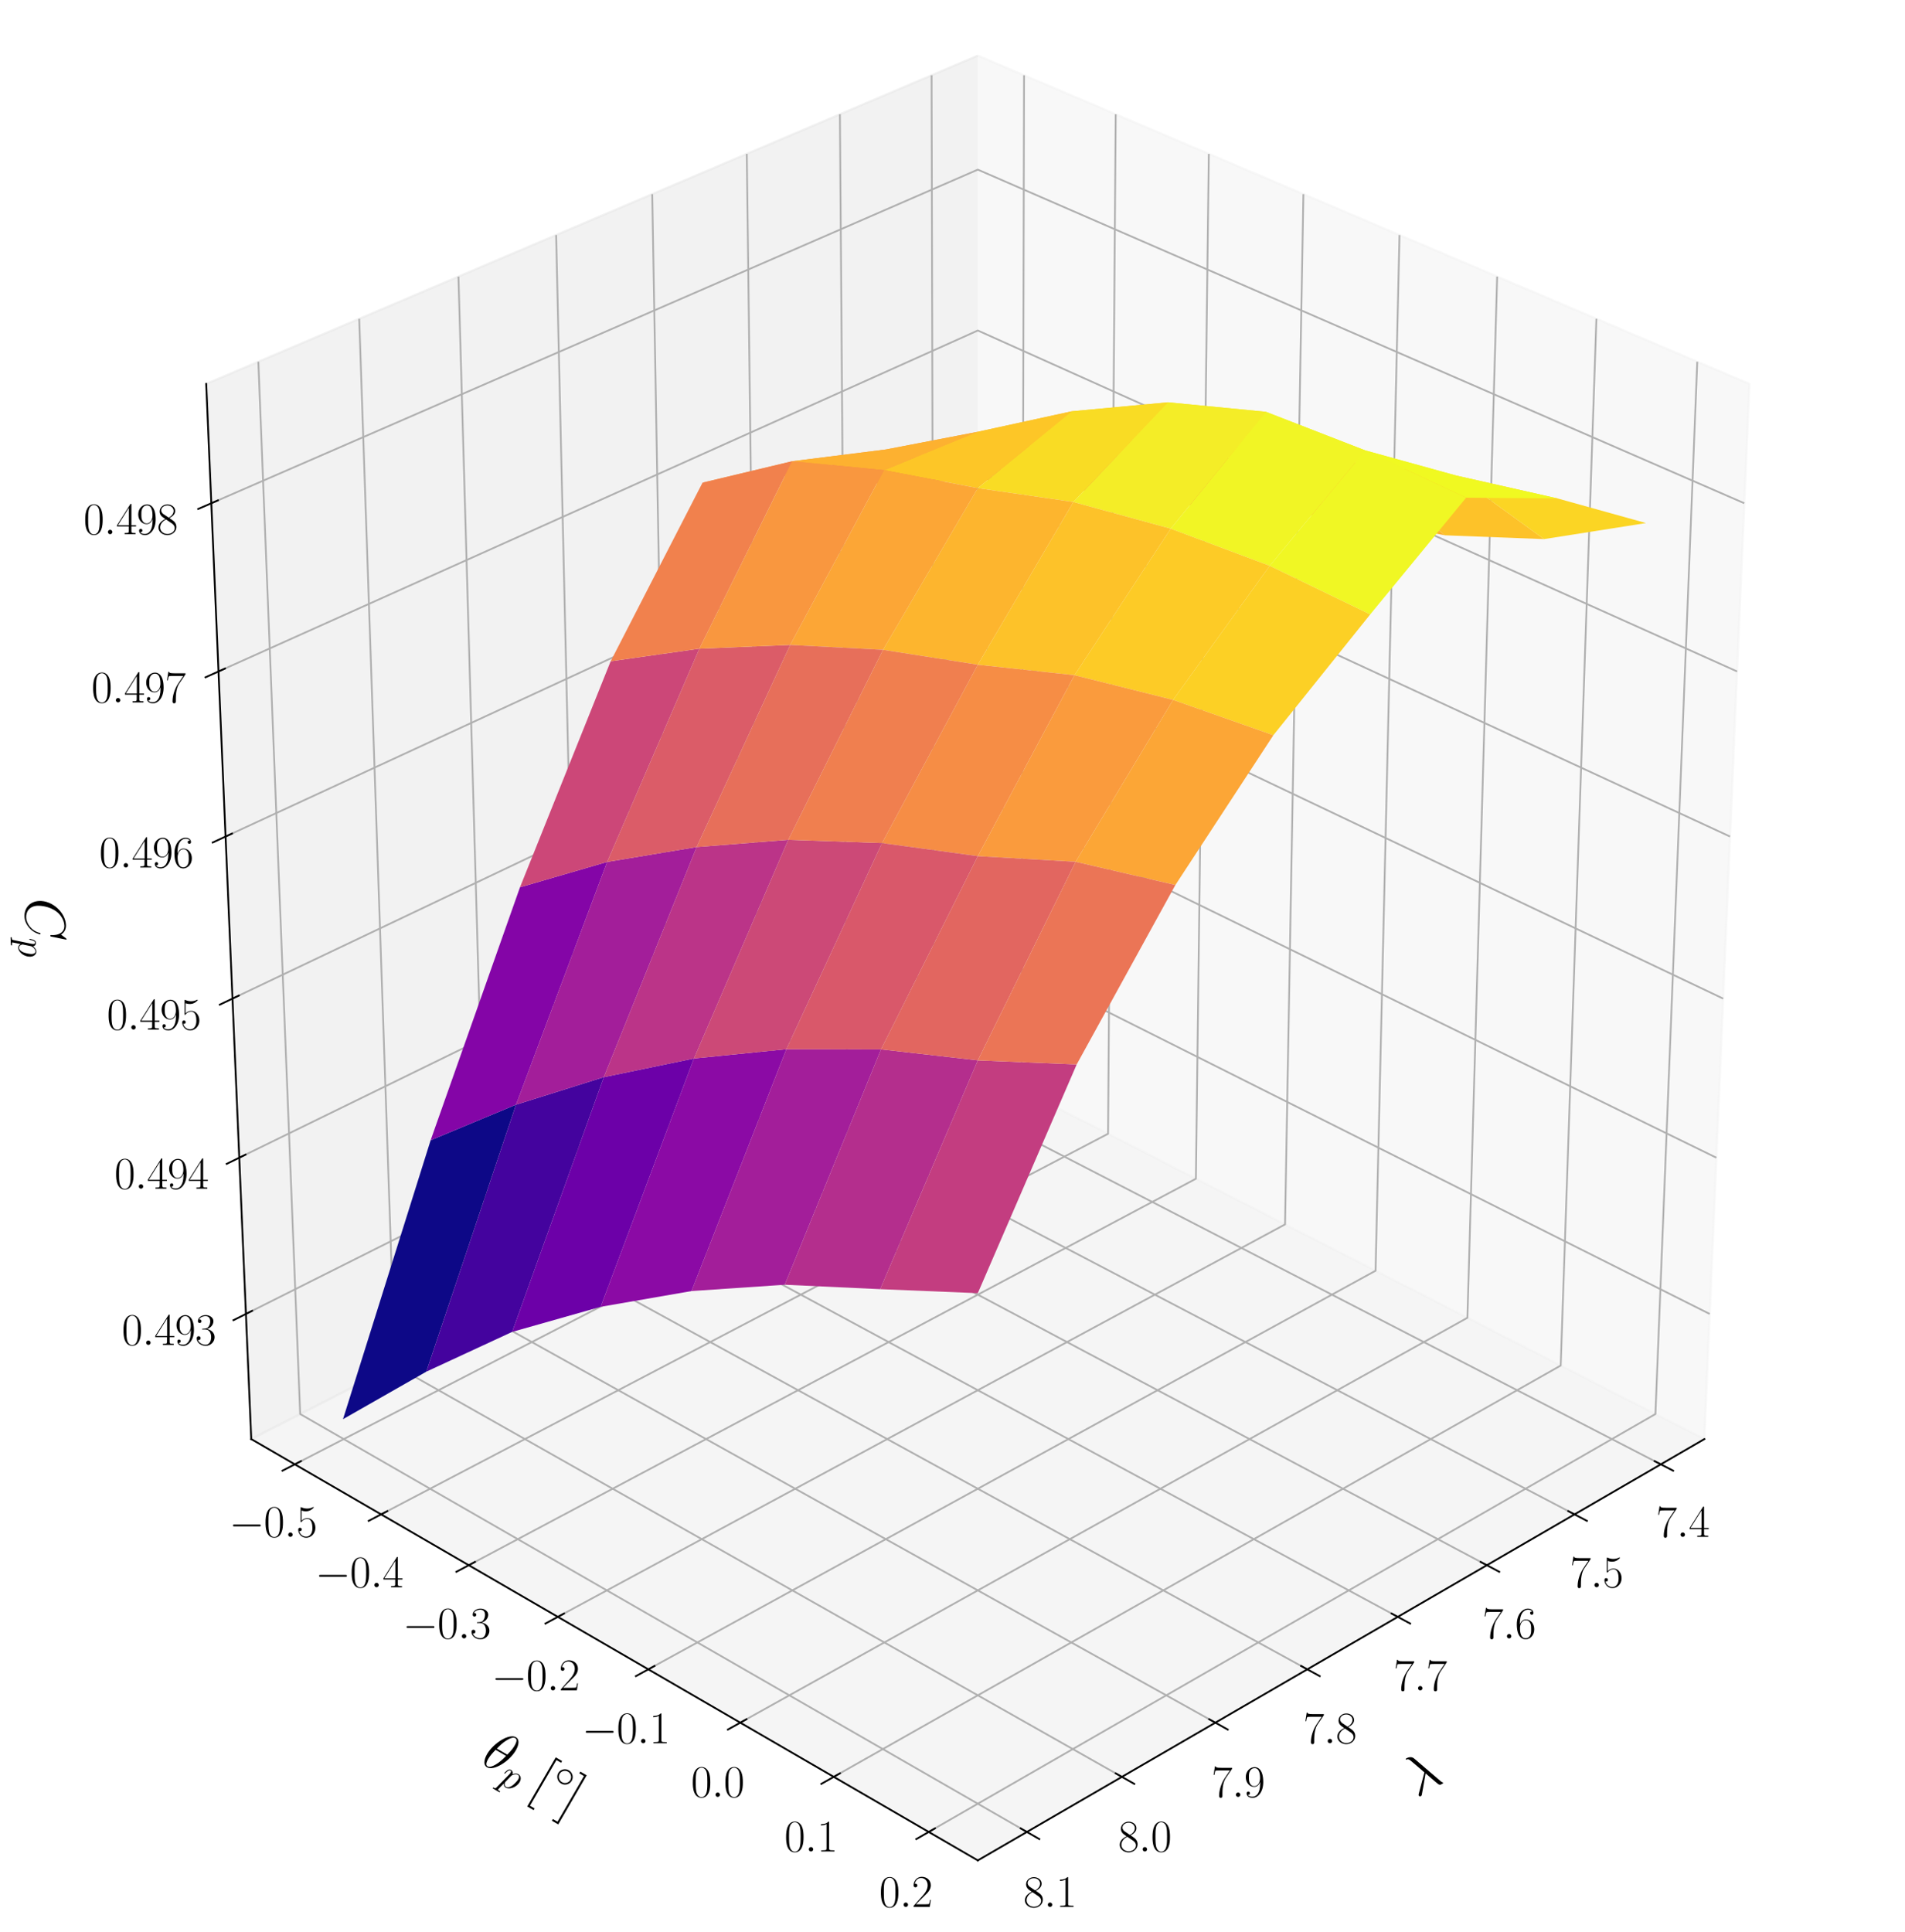 <?xml version="1.0" encoding="utf-8" standalone="no"?>
<!DOCTYPE svg PUBLIC "-//W3C//DTD SVG 1.1//EN"
  "http://www.w3.org/Graphics/SVG/1.1/DTD/svg11.dtd">
<svg xmlns:xlink="http://www.w3.org/1999/xlink" width="851.4pt" height="863.195pt" viewBox="0 0 851.4 863.195" xmlns="http://www.w3.org/2000/svg" version="1.1">
 <defs>
  <style type="text/css">*{stroke-linejoin: round; stroke-linecap: butt}</style>
 </defs>
 <g id="figure_1">
  <g id="patch_1">
   <path d="M 0 863.195 
L 851.4 863.195 
L 851.4 -0 
L 0 -0 
z
" style="fill: #ffffff"/>
  </g>
  <g id="patch_2">
   <path d="M 7.2 844.2 
L 844.2 844.2 
L 844.2 7.2 
L 7.2 7.2 
z
" style="fill: #ffffff"/>
  </g>
  <g id="pane3d_1">
   <g id="patch_3">
    <path d="M 437.011 476.824 
L 761.722 643.06 
L 781.847 171.546 
L 437.011 24.84 
" style="fill: #f2f2f2; opacity: 0.5; stroke: #f2f2f2; stroke-linejoin: miter"/>
   </g>
  </g>
  <g id="pane3d_2">
   <g id="patch_4">
    <path d="M 437.011 476.824 
L 112.3 643.06 
L 92.174 171.546 
L 437.011 24.84 
" style="fill: #e6e6e6; opacity: 0.5; stroke: #e6e6e6; stroke-linejoin: miter"/>
   </g>
  </g>
  <g id="pane3d_3">
   <g id="patch_5">
    <path d="M 437.011 476.824 
L 112.3 643.06 
L 437.011 831.33 
L 761.722 643.06 
" style="fill: #ececec; opacity: 0.5; stroke: #ececec; stroke-linejoin: miter"/>
   </g>
  </g>
  <g id="grid3d_1">
   <g id="Line3DCollection_1">
    <path d="M 742.266 654.341 
L 417.484 486.821 
L 416.344 33.633 
" style="fill: none; stroke: #b0b0b0; stroke-width: 0.8"/>
    <path d="M 703.697 676.704 
L 378.801 506.625 
L 375.376 51.062 
" style="fill: none; stroke: #b0b0b0; stroke-width: 0.8"/>
    <path d="M 664.517 699.42 
L 339.542 526.723 
L 333.764 68.765 
" style="fill: none; stroke: #b0b0b0; stroke-width: 0.8"/>
    <path d="M 624.714 722.498 
L 299.696 547.122 
L 291.49 86.75 
" style="fill: none; stroke: #b0b0b0; stroke-width: 0.8"/>
    <path d="M 584.272 745.947 
L 259.249 567.829 
L 248.541 105.022 
" style="fill: none; stroke: #b0b0b0; stroke-width: 0.8"/>
    <path d="M 543.175 769.776 
L 218.187 588.851 
L 204.899 123.589 
" style="fill: none; stroke: #b0b0b0; stroke-width: 0.8"/>
    <path d="M 501.407 793.993 
L 176.496 610.195 
L 160.548 142.457 
" style="fill: none; stroke: #b0b0b0; stroke-width: 0.8"/>
    <path d="M 458.951 818.609 
L 134.161 631.868 
L 115.469 161.635 
" style="fill: none; stroke: #b0b0b0; stroke-width: 0.8"/>
   </g>
  </g>
  <g id="grid3d_2">
   <g id="Line3DCollection_2">
    <path d="M 457.678 33.633 
L 456.538 486.821 
L 131.756 654.341 
" style="fill: none; stroke: #b0b0b0; stroke-width: 0.8"/>
    <path d="M 498.645 51.062 
L 495.221 506.625 
L 170.325 676.704 
" style="fill: none; stroke: #b0b0b0; stroke-width: 0.8"/>
    <path d="M 540.258 68.765 
L 534.479 526.723 
L 209.504 699.42 
" style="fill: none; stroke: #b0b0b0; stroke-width: 0.8"/>
    <path d="M 582.531 86.75 
L 574.325 547.122 
L 249.307 722.498 
" style="fill: none; stroke: #b0b0b0; stroke-width: 0.8"/>
    <path d="M 625.481 105.022 
L 614.773 567.829 
L 289.75 745.947 
" style="fill: none; stroke: #b0b0b0; stroke-width: 0.8"/>
    <path d="M 669.123 123.589 
L 655.835 588.851 
L 330.847 769.776 
" style="fill: none; stroke: #b0b0b0; stroke-width: 0.8"/>
    <path d="M 713.474 142.457 
L 697.526 610.195 
L 372.615 793.993 
" style="fill: none; stroke: #b0b0b0; stroke-width: 0.8"/>
    <path d="M 758.552 161.635 
L 739.861 631.868 
L 415.07 818.609 
" style="fill: none; stroke: #b0b0b0; stroke-width: 0.8"/>
   </g>
  </g>
  <g id="grid3d_3">
   <g id="Line3DCollection_3">
    <path d="M 109.913 587.141 
L 437.011 423.05 
L 764.109 587.141 
" style="fill: none; stroke: #b0b0b0; stroke-width: 0.8"/>
    <path d="M 106.933 517.327 
L 437.011 355.979 
L 767.089 517.327 
" style="fill: none; stroke: #b0b0b0; stroke-width: 0.8"/>
    <path d="M 103.899 446.23 
L 437.011 287.749 
L 770.123 446.23 
" style="fill: none; stroke: #b0b0b0; stroke-width: 0.8"/>
    <path d="M 100.808 373.813 
L 437.011 218.329 
L 773.214 373.813 
" style="fill: none; stroke: #b0b0b0; stroke-width: 0.8"/>
    <path d="M 97.659 300.04 
L 437.011 147.688 
L 776.363 300.04 
" style="fill: none; stroke: #b0b0b0; stroke-width: 0.8"/>
    <path d="M 94.451 224.872 
L 437.011 75.794 
L 779.571 224.872 
" style="fill: none; stroke: #b0b0b0; stroke-width: 0.8"/>
   </g>
  </g>
  <g id="axis3d_1">
   <g id="line2d_1">
    <path d="M 761.722 643.06 
L 437.011 831.33 
" style="fill: none; stroke: #000000; stroke-width: 0.8; stroke-linecap: square"/>
   </g>
   <g id="xtick_1">
    <g id="line2d_2">
     <path d="M 739.507 652.918 
L 747.792 657.191 
" style="fill: none; stroke: #000000; stroke-width: 0.8; stroke-linecap: square"/>
    </g>
    <g id="text_1">
     <!-- $\mathdefault{7.4}$ -->
     <g transform="translate(740.176 686.76) scale(0.2 -0.2)">
      <defs>
       <path id="CMR17-37" d="M 2886 3941 
L 2886 4081 
L 1382 4081 
C 634 4081 621 4165 595 4288 
L 480 4288 
L 294 3094 
L 410 3094 
C 429 3215 474 3540 550 3661 
C 589 3712 1062 3712 1171 3712 
L 2579 3712 
L 1869 2661 
C 1395 1954 1069 999 1069 165 
C 1069 89 1069 -128 1299 -128 
C 1530 -128 1530 89 1530 171 
L 1530 465 
C 1530 1508 1709 2196 2003 2636 
L 2886 3941 
z
" transform="scale(0.016)"/>
       <path id="CMMI12-3a" d="M 1178 307 
C 1178 492 1024 619 870 619 
C 685 619 557 466 557 313 
C 557 128 710 0 864 0 
C 1050 0 1178 153 1178 307 
z
" transform="scale(0.016)"/>
       <path id="CMR17-34" d="M 2150 4122 
C 2150 4256 2144 4256 2029 4256 
L 128 1254 
L 128 1088 
L 1779 1088 
L 1779 457 
C 1779 224 1766 160 1318 160 
L 1197 160 
L 1197 0 
C 1402 0 1747 0 1965 0 
C 2182 0 2528 0 2733 0 
L 2733 160 
L 2611 160 
C 2163 160 2150 224 2150 457 
L 2150 1088 
L 2803 1088 
L 2803 1254 
L 2150 1254 
L 2150 4122 
z
M 1798 3703 
L 1798 1254 
L 256 1254 
L 1798 3703 
z
" transform="scale(0.016)"/>
      </defs>
      <use xlink:href="#CMR17-37" transform="scale(0.996)"/>
      <use xlink:href="#CMMI12-3a" transform="translate(45.69 0) scale(0.996)"/>
      <use xlink:href="#CMR17-34" transform="translate(72.788 0) scale(0.996)"/>
     </g>
    </g>
   </g>
   <g id="xtick_2">
    <g id="line2d_3">
     <path d="M 700.935 675.258 
L 709.227 679.599 
" style="fill: none; stroke: #000000; stroke-width: 0.8; stroke-linecap: square"/>
    </g>
    <g id="text_2">
     <!-- $\mathdefault{7.5}$ -->
     <g transform="translate(701.678 709.272) scale(0.2 -0.2)">
      <defs>
       <path id="CMR17-35" d="M 730 3692 
C 794 3666 1056 3584 1325 3584 
C 1920 3584 2246 3911 2432 4100 
C 2432 4157 2432 4192 2394 4192 
C 2387 4192 2374 4192 2323 4163 
C 2099 4058 1837 3973 1517 3973 
C 1325 3973 1037 3999 723 4139 
C 653 4171 640 4171 634 4171 
C 602 4171 595 4164 595 4037 
L 595 2203 
C 595 2089 595 2057 659 2057 
C 691 2057 704 2070 736 2114 
C 941 2401 1222 2522 1542 2522 
C 1766 2522 2246 2382 2246 1289 
C 2246 1085 2246 715 2054 421 
C 1894 159 1645 25 1370 25 
C 947 25 518 320 403 814 
C 429 807 480 795 506 795 
C 589 795 749 840 749 1038 
C 749 1210 627 1280 506 1280 
C 358 1280 262 1190 262 1011 
C 262 454 704 -128 1382 -128 
C 2042 -128 2669 440 2669 1264 
C 2669 2030 2170 2624 1549 2624 
C 1222 2624 947 2503 730 2274 
L 730 3692 
z
" transform="scale(0.016)"/>
      </defs>
      <use xlink:href="#CMR17-37" transform="scale(0.996)"/>
      <use xlink:href="#CMMI12-3a" transform="translate(45.69 0) scale(0.996)"/>
      <use xlink:href="#CMR17-35" transform="translate(72.788 0) scale(0.996)"/>
     </g>
    </g>
   </g>
   <g id="xtick_3">
    <g id="line2d_4">
     <path d="M 661.754 697.952 
L 670.052 702.361 
" style="fill: none; stroke: #000000; stroke-width: 0.8; stroke-linecap: square"/>
    </g>
    <g id="text_3">
     <!-- $\mathdefault{7.6}$ -->
     <g transform="translate(662.572 732.139) scale(0.2 -0.2)">
      <defs>
       <path id="CMR17-36" d="M 678 2176 
C 678 3690 1395 4032 1811 4032 
C 1946 4032 2272 4009 2400 3776 
C 2298 3776 2106 3776 2106 3553 
C 2106 3381 2246 3323 2336 3323 
C 2394 3323 2566 3348 2566 3560 
C 2566 3954 2246 4179 1805 4179 
C 1043 4179 243 3390 243 1984 
C 243 253 966 -128 1478 -128 
C 2099 -128 2688 427 2688 1283 
C 2688 2081 2170 2662 1517 2662 
C 1126 2662 838 2407 678 1960 
L 678 2176 
z
M 1478 25 
C 691 25 691 1200 691 1436 
C 691 1896 909 2560 1504 2560 
C 1613 2560 1926 2560 2138 2120 
C 2253 1870 2253 1609 2253 1289 
C 2253 944 2253 690 2118 434 
C 1978 171 1773 25 1478 25 
z
" transform="scale(0.016)"/>
      </defs>
      <use xlink:href="#CMR17-37" transform="scale(0.996)"/>
      <use xlink:href="#CMMI12-3a" transform="translate(45.69 0) scale(0.996)"/>
      <use xlink:href="#CMR17-36" transform="translate(72.788 0) scale(0.996)"/>
     </g>
    </g>
   </g>
   <g id="xtick_4">
    <g id="line2d_5">
     <path d="M 621.949 721.006 
L 630.252 725.487 
" style="fill: none; stroke: #000000; stroke-width: 0.8; stroke-linecap: square"/>
    </g>
    <g id="text_4">
     <!-- $\mathdefault{7.7}$ -->
     <g transform="translate(622.843 755.37) scale(0.2 -0.2)">
      <use xlink:href="#CMR17-37" transform="scale(0.996)"/>
      <use xlink:href="#CMMI12-3a" transform="translate(45.69 0) scale(0.996)"/>
      <use xlink:href="#CMR17-37" transform="translate(72.788 0) scale(0.996)"/>
     </g>
    </g>
   </g>
   <g id="xtick_5">
    <g id="line2d_6">
     <path d="M 581.506 744.431 
L 589.813 748.984 
" style="fill: none; stroke: #000000; stroke-width: 0.8; stroke-linecap: square"/>
    </g>
    <g id="text_5">
     <!-- $\mathdefault{7.8}$ -->
     <g transform="translate(582.476 778.975) scale(0.2 -0.2)">
      <defs>
       <path id="CMR17-38" d="M 1741 2264 
C 2144 2467 2554 2773 2554 3263 
C 2554 3841 1990 4179 1472 4179 
C 890 4179 378 3759 378 3180 
C 378 3021 416 2747 666 2505 
C 730 2442 998 2251 1171 2130 
C 883 1983 211 1634 211 934 
C 211 279 838 -128 1459 -128 
C 2144 -128 2720 362 2720 1010 
C 2720 1590 2330 1857 2074 2029 
L 1741 2264 
z
M 902 2822 
C 851 2854 595 3051 595 3351 
C 595 3739 998 4032 1459 4032 
C 1965 4032 2336 3676 2336 3262 
C 2336 2669 1670 2331 1638 2331 
C 1632 2331 1626 2331 1574 2370 
L 902 2822 
z
M 2080 1519 
C 2176 1449 2483 1240 2483 851 
C 2483 381 2010 25 1472 25 
C 890 25 448 438 448 940 
C 448 1443 838 1862 1280 2060 
L 2080 1519 
z
" transform="scale(0.016)"/>
      </defs>
      <use xlink:href="#CMR17-37" transform="scale(0.996)"/>
      <use xlink:href="#CMMI12-3a" transform="translate(45.69 0) scale(0.996)"/>
      <use xlink:href="#CMR17-38" transform="translate(72.788 0) scale(0.996)"/>
     </g>
    </g>
   </g>
   <g id="xtick_6">
    <g id="line2d_7">
     <path d="M 540.407 768.235 
L 548.718 772.862 
" style="fill: none; stroke: #000000; stroke-width: 0.8; stroke-linecap: square"/>
    </g>
    <g id="text_6">
     <!-- $\mathdefault{7.9}$ -->
     <g transform="translate(541.456 802.961) scale(0.2 -0.2)">
      <defs>
       <path id="CMR17-39" d="M 2253 1864 
C 2253 464 1670 31 1190 31 
C 1043 31 685 31 538 294 
C 704 268 826 357 826 518 
C 826 692 685 749 595 749 
C 538 749 365 723 365 506 
C 365 71 742 -128 1203 -128 
C 1939 -128 2688 674 2688 2073 
C 2688 3817 1971 4179 1485 4179 
C 851 4179 243 3628 243 2778 
C 243 1991 762 1408 1414 1408 
C 1952 1408 2189 1903 2253 2112 
L 2253 1864 
z
M 1427 1510 
C 1254 1510 1011 1542 813 1922 
C 678 2169 678 2461 678 2771 
C 678 3146 678 3405 858 3684 
C 947 3817 1114 4032 1485 4032 
C 2240 4032 2240 2885 2240 2632 
C 2240 2182 2035 1510 1427 1510 
z
" transform="scale(0.016)"/>
      </defs>
      <use xlink:href="#CMR17-37" transform="scale(0.996)"/>
      <use xlink:href="#CMMI12-3a" transform="translate(45.69 0) scale(0.996)"/>
      <use xlink:href="#CMR17-39" transform="translate(72.788 0) scale(0.996)"/>
     </g>
    </g>
   </g>
   <g id="xtick_7">
    <g id="line2d_8">
     <path d="M 498.639 792.427 
L 506.951 797.13 
" style="fill: none; stroke: #000000; stroke-width: 0.8; stroke-linecap: square"/>
    </g>
    <g id="text_7">
     <!-- $\mathdefault{8.0}$ -->
     <g transform="translate(499.765 827.34) scale(0.2 -0.2)">
      <defs>
       <path id="CMR17-30" d="M 2688 2025 
C 2688 2416 2682 3080 2413 3591 
C 2176 4039 1798 4198 1466 4198 
C 1158 4198 768 4058 525 3597 
C 269 3118 243 2524 243 2025 
C 243 1661 250 1106 448 619 
C 723 -39 1216 -128 1466 -128 
C 1760 -128 2208 -7 2470 600 
C 2662 1042 2688 1559 2688 2025 
z
M 1466 -26 
C 1056 -26 813 325 723 812 
C 653 1188 653 1738 653 2096 
C 653 2588 653 2997 736 3387 
C 858 3929 1216 4096 1466 4096 
C 1728 4096 2067 3923 2189 3400 
C 2272 3036 2278 2607 2278 2096 
C 2278 1680 2278 1169 2202 792 
C 2067 95 1690 -26 1466 -26 
z
" transform="scale(0.016)"/>
      </defs>
      <use xlink:href="#CMR17-38" transform="scale(0.996)"/>
      <use xlink:href="#CMMI12-3a" transform="translate(45.69 0) scale(0.996)"/>
      <use xlink:href="#CMR17-30" transform="translate(72.788 0) scale(0.996)"/>
     </g>
    </g>
   </g>
   <g id="xtick_8">
    <g id="line2d_9">
     <path d="M 456.183 817.018 
L 464.497 821.798 
" style="fill: none; stroke: #000000; stroke-width: 0.8; stroke-linecap: square"/>
    </g>
    <g id="text_8">
     <!-- $\mathdefault{8.1}$ -->
     <g transform="translate(457.389 852.119) scale(0.2 -0.2)">
      <defs>
       <path id="CMR17-31" d="M 1702 4058 
C 1702 4192 1696 4192 1606 4192 
C 1357 3916 979 3827 621 3827 
C 602 3827 570 3827 563 3808 
C 557 3795 557 3782 557 3648 
C 755 3648 1088 3686 1344 3839 
L 1344 461 
C 1344 236 1331 160 781 160 
L 589 160 
L 589 0 
C 896 0 1216 0 1523 0 
C 1830 0 2150 0 2458 0 
L 2458 160 
L 2266 160 
C 1715 160 1702 230 1702 458 
L 1702 4058 
z
" transform="scale(0.016)"/>
      </defs>
      <use xlink:href="#CMR17-38" transform="scale(0.996)"/>
      <use xlink:href="#CMMI12-3a" transform="translate(45.69 0) scale(0.996)"/>
      <use xlink:href="#CMR17-31" transform="translate(72.788 0) scale(0.996)"/>
     </g>
    </g>
   </g>
   <g id="text_9">
    <!-- $\lambda$ -->
    <g transform="translate(633.135 803.422) rotate(-30.106) scale(0.25 -0.25)">
     <defs>
      <path id="CMMI12-15" d="M 1978 3965 
C 1818 4416 1312 4416 1229 4416 
C 1190 4416 1120 4416 1120 4352 
C 1120 4302 1158 4295 1190 4289 
C 1286 4276 1363 4263 1466 4080 
C 1530 3959 2189 2059 2189 2046 
C 2189 2040 2182 2033 2131 1982 
L 467 311 
C 390 234 339 183 339 102 
C 339 12 416 -64 518 -64 
C 544 -64 614 -51 653 -13 
C 755 82 1670 1194 2253 1881 
C 2419 1383 2624 797 2822 261 
C 2854 166 2886 76 2976 -6 
C 3040 -64 3053 -64 3232 -64 
L 3354 -64 
C 3379 -64 3424 -64 3424 -13 
C 3424 13 3418 19 3392 45 
C 3334 115 3290 229 3264 306 
L 1978 3965 
z
" transform="scale(0.016)"/>
     </defs>
     <use xlink:href="#CMMI12-15" transform="scale(0.996)"/>
    </g>
   </g>
  </g>
  <g id="axis3d_2">
   <g id="line2d_10">
    <path d="M 112.3 643.06 
L 437.011 831.33 
" style="fill: none; stroke: #000000; stroke-width: 0.8; stroke-linecap: square"/>
   </g>
   <g id="xtick_9">
    <g id="line2d_11">
     <path d="M 134.515 652.918 
L 126.229 657.191 
" style="fill: none; stroke: #000000; stroke-width: 0.8; stroke-linecap: square"/>
    </g>
    <g id="text_10">
     <!-- $\mathdefault{−0.5}$ -->
     <g transform="translate(102.402 686.76) scale(0.2 -0.2)">
      <defs>
       <path id="CMSY10-0" d="M 4218 1472 
C 4326 1472 4442 1472 4442 1600 
C 4442 1728 4326 1728 4218 1728 
L 755 1728 
C 646 1728 531 1728 531 1600 
C 531 1472 646 1472 755 1472 
L 4218 1472 
z
" transform="scale(0.016)"/>
      </defs>
      <use xlink:href="#CMSY10-0" transform="scale(0.996)"/>
      <use xlink:href="#CMR17-30" transform="translate(77.487 0) scale(0.996)"/>
      <use xlink:href="#CMMI12-3a" transform="translate(123.178 0) scale(0.996)"/>
      <use xlink:href="#CMR17-35" transform="translate(150.275 0) scale(0.996)"/>
     </g>
    </g>
   </g>
   <g id="xtick_10">
    <g id="line2d_12">
     <path d="M 173.086 675.258 
L 164.794 679.599 
" style="fill: none; stroke: #000000; stroke-width: 0.8; stroke-linecap: square"/>
    </g>
    <g id="text_11">
     <!-- $\mathdefault{−0.4}$ -->
     <g transform="translate(140.899 709.272) scale(0.2 -0.2)">
      <use xlink:href="#CMSY10-0" transform="scale(0.996)"/>
      <use xlink:href="#CMR17-30" transform="translate(77.487 0) scale(0.996)"/>
      <use xlink:href="#CMMI12-3a" transform="translate(123.178 0) scale(0.996)"/>
      <use xlink:href="#CMR17-34" transform="translate(150.275 0) scale(0.996)"/>
     </g>
    </g>
   </g>
   <g id="xtick_11">
    <g id="line2d_13">
     <path d="M 212.267 697.952 
L 203.969 702.361 
" style="fill: none; stroke: #000000; stroke-width: 0.8; stroke-linecap: square"/>
    </g>
    <g id="text_12">
     <!-- $\mathdefault{−0.3}$ -->
     <g transform="translate(180.005 732.139) scale(0.2 -0.2)">
      <defs>
       <path id="CMR17-33" d="M 1414 2157 
C 1984 2157 2234 1662 2234 1090 
C 2234 320 1824 25 1453 25 
C 1114 25 563 194 390 693 
C 422 680 454 680 486 680 
C 640 680 755 782 755 948 
C 755 1133 614 1216 486 1216 
C 378 1216 211 1165 211 926 
C 211 335 787 -128 1466 -128 
C 2176 -128 2720 430 2720 1085 
C 2720 1707 2208 2157 1600 2227 
C 2086 2328 2554 2756 2554 3329 
C 2554 3820 2048 4179 1472 4179 
C 890 4179 378 3829 378 3329 
C 378 3110 544 3072 627 3072 
C 762 3072 877 3155 877 3321 
C 877 3486 762 3569 627 3569 
C 602 3569 570 3569 544 3557 
C 730 3959 1235 4032 1459 4032 
C 1683 4032 2106 3925 2106 3320 
C 2106 3143 2080 2828 1862 2550 
C 1670 2304 1453 2304 1242 2284 
C 1210 2284 1062 2269 1037 2269 
C 992 2263 966 2257 966 2208 
C 966 2163 973 2157 1101 2157 
L 1414 2157 
z
" transform="scale(0.016)"/>
      </defs>
      <use xlink:href="#CMSY10-0" transform="scale(0.996)"/>
      <use xlink:href="#CMR17-30" transform="translate(77.487 0) scale(0.996)"/>
      <use xlink:href="#CMMI12-3a" transform="translate(123.178 0) scale(0.996)"/>
      <use xlink:href="#CMR17-33" transform="translate(150.275 0) scale(0.996)"/>
     </g>
    </g>
   </g>
   <g id="xtick_12">
    <g id="line2d_14">
     <path d="M 252.072 721.006 
L 243.769 725.487 
" style="fill: none; stroke: #000000; stroke-width: 0.8; stroke-linecap: square"/>
    </g>
    <g id="text_13">
     <!-- $\mathdefault{−0.2}$ -->
     <g transform="translate(219.734 755.37) scale(0.2 -0.2)">
      <defs>
       <path id="CMR17-32" d="M 2669 989 
L 2554 989 
C 2490 536 2438 459 2413 420 
C 2381 369 1920 369 1830 369 
L 602 369 
C 832 619 1280 1072 1824 1597 
C 2214 1967 2669 2402 2669 3035 
C 2669 3790 2067 4224 1395 4224 
C 691 4224 262 3604 262 3030 
C 262 2780 448 2748 525 2748 
C 589 2748 781 2787 781 3010 
C 781 3207 614 3264 525 3264 
C 486 3264 448 3258 422 3245 
C 544 3790 915 4058 1306 4058 
C 1862 4058 2227 3617 2227 3035 
C 2227 2479 1901 2000 1536 1584 
L 262 146 
L 262 0 
L 2515 0 
L 2669 989 
z
" transform="scale(0.016)"/>
      </defs>
      <use xlink:href="#CMSY10-0" transform="scale(0.996)"/>
      <use xlink:href="#CMR17-30" transform="translate(77.487 0) scale(0.996)"/>
      <use xlink:href="#CMMI12-3a" transform="translate(123.178 0) scale(0.996)"/>
      <use xlink:href="#CMR17-32" transform="translate(150.275 0) scale(0.996)"/>
     </g>
    </g>
   </g>
   <g id="xtick_13">
    <g id="line2d_15">
     <path d="M 292.516 744.431 
L 284.209 748.984 
" style="fill: none; stroke: #000000; stroke-width: 0.8; stroke-linecap: square"/>
    </g>
    <g id="text_14">
     <!-- $\mathdefault{−0.1}$ -->
     <g transform="translate(260.101 778.975) scale(0.2 -0.2)">
      <use xlink:href="#CMSY10-0" transform="scale(0.996)"/>
      <use xlink:href="#CMR17-30" transform="translate(77.487 0) scale(0.996)"/>
      <use xlink:href="#CMMI12-3a" transform="translate(123.178 0) scale(0.996)"/>
      <use xlink:href="#CMR17-31" transform="translate(150.275 0) scale(0.996)"/>
     </g>
    </g>
   </g>
   <g id="xtick_14">
    <g id="line2d_16">
     <path d="M 333.614 768.235 
L 325.304 772.862 
" style="fill: none; stroke: #000000; stroke-width: 0.8; stroke-linecap: square"/>
    </g>
    <g id="text_15">
     <!-- $\mathdefault{0.0}$ -->
     <g transform="translate(308.87 802.961) scale(0.2 -0.2)">
      <use xlink:href="#CMR17-30" transform="scale(0.996)"/>
      <use xlink:href="#CMMI12-3a" transform="translate(45.69 0) scale(0.996)"/>
      <use xlink:href="#CMR17-30" transform="translate(72.788 0) scale(0.996)"/>
     </g>
    </g>
   </g>
   <g id="xtick_15">
    <g id="line2d_17">
     <path d="M 375.383 792.427 
L 367.07 797.13 
" style="fill: none; stroke: #000000; stroke-width: 0.8; stroke-linecap: square"/>
    </g>
    <g id="text_16">
     <!-- $\mathdefault{0.1}$ -->
     <g transform="translate(350.561 827.34) scale(0.2 -0.2)">
      <use xlink:href="#CMR17-30" transform="scale(0.996)"/>
      <use xlink:href="#CMMI12-3a" transform="translate(45.69 0) scale(0.996)"/>
      <use xlink:href="#CMR17-31" transform="translate(72.788 0) scale(0.996)"/>
     </g>
    </g>
   </g>
   <g id="xtick_16">
    <g id="line2d_18">
     <path d="M 417.839 817.018 
L 409.525 821.798 
" style="fill: none; stroke: #000000; stroke-width: 0.8; stroke-linecap: square"/>
    </g>
    <g id="text_17">
     <!-- $\mathdefault{0.2}$ -->
     <g transform="translate(392.937 852.119) scale(0.2 -0.2)">
      <use xlink:href="#CMR17-30" transform="scale(0.996)"/>
      <use xlink:href="#CMMI12-3a" transform="translate(45.69 0) scale(0.996)"/>
      <use xlink:href="#CMR17-32" transform="translate(72.788 0) scale(0.996)"/>
     </g>
    </g>
   </g>
   <g id="text_18">
    <!-- $\theta_p\:\unit{[\degree]}$ -->
    <g transform="translate(214.367 787.514) rotate(-329.894) scale(0.25 -0.25)">
     <defs>
      <path id="CMMI12-12" d="M 2835 3200 
C 2835 3850 2630 4480 2106 4480 
C 1210 4480 256 2615 256 1216 
C 256 923 320 -64 992 -64 
C 1862 -64 2835 1756 2835 3200 
z
M 896 2304 
C 992 2679 1126 3214 1382 3665 
C 1594 4047 1818 4352 2099 4352 
C 2310 4352 2451 4174 2451 3564 
C 2451 3334 2432 3017 2246 2304 
L 896 2304 
z
M 2202 2113 
C 2042 1490 1907 1088 1677 687 
C 1491 363 1267 64 998 64 
C 800 64 640 217 640 846 
C 640 1260 742 1693 845 2113 
L 2202 2113 
z
" transform="scale(0.016)"/>
      <path id="CMMI12-70" d="M 275 -789 
C 230 -980 205 -1031 -58 -1031 
C -134 -1031 -198 -1031 -198 -1152 
C -198 -1165 -192 -1216 -122 -1216 
C -38 -1216 51 -1216 134 -1216 
L 410 -1216 
C 544 -1216 870 -1216 1005 -1216 
C 1043 -1216 1120 -1216 1120 -1101 
C 1120 -1031 1075 -1031 966 -1031 
C 672 -1031 653 -987 653 -937 
C 653 -861 941 219 979 364 
C 1050 185 1222 -64 1555 -64 
C 2278 -64 3059 875 3059 1814 
C 3059 2401 2726 2816 2246 2816 
C 1837 2816 1491 2420 1421 2331 
C 1370 2650 1120 2816 864 2816 
C 678 2816 531 2727 410 2484 
C 294 2254 205 1865 205 1839 
C 205 1814 230 1782 275 1782 
C 326 1782 333 1788 371 1935 
C 467 2312 589 2689 845 2689 
C 992 2689 1043 2587 1043 2397 
C 1043 2245 1024 2181 998 2067 
L 275 -789 
z
M 1382 1993 
C 1427 2171 1606 2357 1709 2446 
C 1779 2510 1990 2689 2234 2689 
C 2515 2689 2643 2408 2643 2076 
C 2643 1769 2464 1047 2304 715 
C 2144 370 1850 64 1555 64 
C 1120 64 1050 613 1050 639 
C 1050 658 1062 709 1069 741 
L 1382 1993 
z
" transform="scale(0.016)"/>
      <path id="CMR17-5b" d="M 1504 -1600 
L 1504 -1377 
L 902 -1377 
L 902 4544 
L 1504 4544 
L 1504 4767 
L 678 4767 
L 678 -1600 
L 1504 -1600 
z
" transform="scale(0.016)"/>
      <path id="CMSY10-e" d="M 2842 1600 
C 2842 2277 2272 2828 1600 2828 
C 909 2828 352 2264 352 1600 
C 352 930 909 372 1600 372 
C 2272 372 2842 923 2842 1600 
z
M 1600 628 
C 1043 628 608 1070 608 1600 
C 608 2130 1050 2572 1600 2572 
C 2131 2572 2586 2142 2586 1600 
C 2586 1058 2131 628 1600 628 
z
" transform="scale(0.016)"/>
      <path id="CMR17-5d" d="M 915 4767 
L 90 4767 
L 90 4544 
L 691 4544 
L 691 -1377 
L 90 -1377 
L 90 -1600 
L 915 -1600 
L 915 4767 
z
" transform="scale(0.016)"/>
     </defs>
     <use xlink:href="#CMMI12-12" transform="scale(0.996)"/>
     <use xlink:href="#CMMI12-70" transform="translate(45.46 -14.944) scale(0.697)"/>
     <use xlink:href="#CMR17-5b" transform="translate(102.369 0) scale(0.996)"/>
     <use xlink:href="#CMSY10-e" transform="translate(127.24 36.154) scale(0.697)"/>
     <use xlink:href="#CMR17-5d" transform="translate(162.607 0) scale(0.996)"/>
    </g>
   </g>
  </g>
  <g id="axis3d_3">
   <g id="line2d_19">
    <path d="M 112.3 643.06 
L 92.174 171.546 
" style="fill: none; stroke: #000000; stroke-width: 0.8; stroke-linecap: square"/>
   </g>
   <g id="xtick_17">
    <g id="line2d_20">
     <path d="M 112.692 585.746 
L 104.346 589.933 
" style="fill: none; stroke: #000000; stroke-width: 0.8; stroke-linecap: square"/>
    </g>
    <g id="text_19">
     <!-- $\mathdefault{0.493}$ -->
     <g transform="translate(54.412 600.978) scale(0.2 -0.2)">
      <use xlink:href="#CMR17-30" transform="scale(0.996)"/>
      <use xlink:href="#CMMI12-3a" transform="translate(45.69 0) scale(0.996)"/>
      <use xlink:href="#CMR17-34" transform="translate(72.788 0) scale(0.996)"/>
      <use xlink:href="#CMR17-39" transform="translate(118.478 0) scale(0.996)"/>
      <use xlink:href="#CMR17-33" transform="translate(164.169 0) scale(0.996)"/>
     </g>
    </g>
   </g>
   <g id="xtick_18">
    <g id="line2d_21">
     <path d="M 109.739 515.955 
L 101.312 520.075 
" style="fill: none; stroke: #000000; stroke-width: 0.8; stroke-linecap: square"/>
    </g>
    <g id="text_20">
     <!-- $\mathdefault{0.494}$ -->
     <g transform="translate(51.117 531.164) scale(0.2 -0.2)">
      <use xlink:href="#CMR17-30" transform="scale(0.996)"/>
      <use xlink:href="#CMMI12-3a" transform="translate(45.69 0) scale(0.996)"/>
      <use xlink:href="#CMR17-34" transform="translate(72.788 0) scale(0.996)"/>
      <use xlink:href="#CMR17-39" transform="translate(118.478 0) scale(0.996)"/>
      <use xlink:href="#CMR17-34" transform="translate(164.169 0) scale(0.996)"/>
     </g>
    </g>
   </g>
   <g id="xtick_19">
    <g id="line2d_22">
     <path d="M 106.732 444.882 
L 98.223 448.93 
" style="fill: none; stroke: #000000; stroke-width: 0.8; stroke-linecap: square"/>
    </g>
    <g id="text_21">
     <!-- $\mathdefault{0.495}$ -->
     <g transform="translate(47.763 460.067) scale(0.2 -0.2)">
      <use xlink:href="#CMR17-30" transform="scale(0.996)"/>
      <use xlink:href="#CMMI12-3a" transform="translate(45.69 0) scale(0.996)"/>
      <use xlink:href="#CMR17-34" transform="translate(72.788 0) scale(0.996)"/>
      <use xlink:href="#CMR17-39" transform="translate(118.478 0) scale(0.996)"/>
      <use xlink:href="#CMR17-35" transform="translate(164.169 0) scale(0.996)"/>
     </g>
    </g>
   </g>
   <g id="xtick_20">
    <g id="line2d_23">
     <path d="M 103.669 372.49 
L 95.076 376.464 
" style="fill: none; stroke: #000000; stroke-width: 0.8; stroke-linecap: square"/>
    </g>
    <g id="text_22">
     <!-- $\mathdefault{0.496}$ -->
     <g transform="translate(44.346 387.65) scale(0.2 -0.2)">
      <use xlink:href="#CMR17-30" transform="scale(0.996)"/>
      <use xlink:href="#CMMI12-3a" transform="translate(45.69 0) scale(0.996)"/>
      <use xlink:href="#CMR17-34" transform="translate(72.788 0) scale(0.996)"/>
      <use xlink:href="#CMR17-39" transform="translate(118.478 0) scale(0.996)"/>
      <use xlink:href="#CMR17-36" transform="translate(164.169 0) scale(0.996)"/>
     </g>
    </g>
   </g>
   <g id="xtick_21">
    <g id="line2d_24">
     <path d="M 100.548 298.743 
L 91.87 302.639 
" style="fill: none; stroke: #000000; stroke-width: 0.8; stroke-linecap: square"/>
    </g>
    <g id="text_23">
     <!-- $\mathdefault{0.497}$ -->
     <g transform="translate(40.865 313.877) scale(0.2 -0.2)">
      <use xlink:href="#CMR17-30" transform="scale(0.996)"/>
      <use xlink:href="#CMMI12-3a" transform="translate(45.69 0) scale(0.996)"/>
      <use xlink:href="#CMR17-34" transform="translate(72.788 0) scale(0.996)"/>
      <use xlink:href="#CMR17-39" transform="translate(118.478 0) scale(0.996)"/>
      <use xlink:href="#CMR17-37" transform="translate(164.169 0) scale(0.996)"/>
     </g>
    </g>
   </g>
   <g id="xtick_22">
    <g id="line2d_25">
     <path d="M 97.369 223.602 
L 88.604 227.416 
" style="fill: none; stroke: #000000; stroke-width: 0.8; stroke-linecap: square"/>
    </g>
    <g id="text_24">
     <!-- $\mathdefault{0.498}$ -->
     <g transform="translate(37.318 238.709) scale(0.2 -0.2)">
      <use xlink:href="#CMR17-30" transform="scale(0.996)"/>
      <use xlink:href="#CMMI12-3a" transform="translate(45.69 0) scale(0.996)"/>
      <use xlink:href="#CMR17-34" transform="translate(72.788 0) scale(0.996)"/>
      <use xlink:href="#CMR17-39" transform="translate(118.478 0) scale(0.996)"/>
      <use xlink:href="#CMR17-38" transform="translate(164.169 0) scale(0.996)"/>
     </g>
    </g>
   </g>
   <g id="text_25">
    <!-- $C_p$ -->
    <g transform="translate(11.111 401.604) rotate(-272.444) scale(0.25 -0.25)">
     <defs>
      <path id="CMMI12-43" d="M 4781 4423 
C 4781 4480 4736 4480 4723 4480 
C 4710 4480 4685 4480 4634 4416 
L 4192 3882 
C 3968 4264 3616 4480 3136 4480 
C 1754 4480 320 3088 320 1595 
C 320 533 1069 -128 2003 -128 
C 2515 -128 2963 88 3334 400 
C 3891 863 4058 1481 4058 1531 
C 4058 1588 4006 1588 3987 1588 
C 3930 1588 3923 1550 3910 1524 
C 3616 534 2752 57 2112 57 
C 1434 57 845 489 845 1391 
C 845 1595 909 2700 1632 3532 
C 1984 3939 2586 4295 3194 4295 
C 3898 4295 4211 3717 4211 3068 
C 4211 2903 4192 2764 4192 2738 
C 4192 2681 4256 2681 4275 2681 
C 4346 2681 4352 2687 4378 2801 
L 4781 4423 
z
" transform="scale(0.016)"/>
     </defs>
     <use xlink:href="#CMMI12-43" transform="scale(0.996)"/>
     <use xlink:href="#CMMI12-70" transform="translate(69.792 -14.944) scale(0.697)"/>
    </g>
   </g>
  </g>
  <g id="axes_1">
   <g id="Poly3DCollection_1">
    <path d="M 437.011 214.051 
L 396.824 216.619 
L 437.011 211.547 
L 477.189 218.378 
z
" clip-path="url(#pfa52694b69)" style="fill: #e87059"/>
    <path d="M 477.189 218.378 
L 437.011 211.547 
L 478.082 204.101 
L 518.12 224.196 
z
" clip-path="url(#pfa52694b69)" style="fill: #f1814d"/>
    <path d="M 396.824 216.619 
L 355.784 212.486 
L 395.923 200.85 
L 437.011 211.547 
z
" clip-path="url(#pfa52694b69)" style="fill: #f2844b"/>
    <path d="M 192.45 509.552 
L 153.295 634.17 
L 190.525 612.942 
L 230.618 493.631 
z
" clip-path="url(#pfa52694b69)" style="fill: #0d0887"/>
    <path d="M 518.12 224.196 
L 478.082 204.101 
L 520.015 202.584 
L 559.839 229.203 
z
" clip-path="url(#pfa52694b69)" style="fill: #f79143"/>
    <path d="M 355.784 212.486 
L 313.975 215.681 
L 354.043 206.109 
L 395.923 200.85 
z
" clip-path="url(#pfa52694b69)" style="fill: #f9983e"/>
    <path d="M 437.011 211.547 
L 395.923 200.85 
L 437.011 192.943 
L 478.082 204.101 
z
" clip-path="url(#pfa52694b69)" style="fill: #fa9e3b"/>
    <path d="M 232.389 396.492 
L 192.45 509.552 
L 230.618 493.631 
L 271.35 385.159 
z
" clip-path="url(#pfa52694b69)" style="fill: #8405a7"/>
    <path d="M 272.918 295.494 
L 232.389 396.492 
L 271.35 385.159 
L 312.571 289.859 
z
" clip-path="url(#pfa52694b69)" style="fill: #cc4778"/>
    <path d="M 313.975 215.681 
L 272.918 295.494 
L 312.571 289.859 
L 354.043 206.109 
z
" clip-path="url(#pfa52694b69)" style="fill: #f1814d"/>
    <path d="M 559.839 229.203 
L 520.015 202.584 
L 562.77 205.501 
L 602.433 231.056 
z
" clip-path="url(#pfa52694b69)" style="fill: #fba238"/>
    <path d="M 230.618 493.631 
L 190.525 612.942 
L 228.889 595.168 
L 269.855 481.333 
z
" clip-path="url(#pfa52694b69)" style="fill: #44039e"/>
    <path d="M 395.923 200.85 
L 354.043 206.109 
L 395.115 210.101 
L 437.011 192.943 
z
" clip-path="url(#pfa52694b69)" style="fill: #fdb130"/>
    <path d="M 478.082 204.101 
L 437.011 192.943 
L 479.044 183.783 
L 520.015 202.584 
z
" clip-path="url(#pfa52694b69)" style="fill: #feb82c"/>
    <path d="M 271.35 385.159 
L 230.618 493.631 
L 269.855 481.333 
L 311.337 378.512 
z
" clip-path="url(#pfa52694b69)" style="fill: #a31e9a"/>
    <path d="M 312.571 289.859 
L 271.35 385.159 
L 311.337 378.512 
L 353.159 288.189 
z
" clip-path="url(#pfa52694b69)" style="fill: #db5c68"/>
    <path d="M 354.043 206.109 
L 312.571 289.859 
L 353.159 288.189 
L 395.115 210.101 
z
" clip-path="url(#pfa52694b69)" style="fill: #f9973f"/>
    <path d="M 602.433 231.056 
L 562.77 205.501 
L 606.433 206.544 
L 645.731 239.203 
z
" clip-path="url(#pfa52694b69)" style="fill: #fdb22f"/>
    <path d="M 437.011 192.943 
L 395.115 210.101 
L 437.011 218.129 
L 479.044 183.783 
z
" clip-path="url(#pfa52694b69)" style="fill: #fdc627"/>
    <path d="M 269.855 481.333 
L 228.889 595.168 
L 268.437 583.961 
L 310.145 472.983 
z
" clip-path="url(#pfa52694b69)" style="fill: #6c00a8"/>
    <path d="M 520.015 202.584 
L 479.044 183.783 
L 522.004 179.778 
L 562.77 205.501 
z
" clip-path="url(#pfa52694b69)" style="fill: #fcd025"/>
    <path d="M 311.337 378.512 
L 269.855 481.333 
L 310.145 472.983 
L 352.292 375.275 
z
" clip-path="url(#pfa52694b69)" style="fill: #bb3488"/>
    <path d="M 395.115 210.101 
L 353.159 288.189 
L 394.65 290.363 
L 437.011 218.129 
z
" clip-path="url(#pfa52694b69)" style="fill: #fca636"/>
    <path d="M 353.159 288.189 
L 311.337 378.512 
L 352.292 375.275 
L 394.65 290.363 
z
" clip-path="url(#pfa52694b69)" style="fill: #e76f5a"/>
    <path d="M 645.731 239.203 
L 606.433 206.544 
L 650.884 212.518 
L 690.059 240.905 
z
" clip-path="url(#pfa52694b69)" style="fill: #fdc229"/>
    <path d="M 479.044 183.783 
L 437.011 218.129 
L 479.723 224.319 
L 522.004 179.778 
z
" clip-path="url(#pfa52694b69)" style="fill: #f9dc24"/>
    <path d="M 562.77 205.501 
L 522.004 179.778 
L 565.789 184.02 
L 606.433 206.544 
z
" clip-path="url(#pfa52694b69)" style="fill: #f7e425"/>
    <path d="M 310.145 472.983 
L 268.437 583.961 
L 309.057 576.911 
L 351.458 468.84 
z
" clip-path="url(#pfa52694b69)" style="fill: #8b0aa5"/>
    <path d="M 437.011 218.129 
L 394.65 290.363 
L 437.011 297.035 
L 479.723 224.319 
z
" clip-path="url(#pfa52694b69)" style="fill: #fdb52e"/>
    <path d="M 352.292 375.275 
L 310.145 472.983 
L 351.458 468.84 
L 394.199 376.721 
z
" clip-path="url(#pfa52694b69)" style="fill: #cc4977"/>
    <path d="M 394.65 290.363 
L 352.292 375.275 
L 394.199 376.721 
L 437.011 297.035 
z
" clip-path="url(#pfa52694b69)" style="fill: #f07f4f"/>
    <path d="M 690.059 240.905 
L 650.884 212.518 
L 696.09 222.724 
L 735.643 233.729 
z
" clip-path="url(#pfa52694b69)" style="fill: #fbd524"/>
    <path d="M 522.004 179.778 
L 479.723 224.319 
L 523.225 236.251 
L 565.789 184.02 
z
" clip-path="url(#pfa52694b69)" style="fill: #f4ed27"/>
    <path d="M 606.433 206.544 
L 565.789 184.02 
L 610.192 201.266 
L 650.884 212.518 
z
" clip-path="url(#pfa52694b69)" style="fill: #f2f227"/>
    <path d="M 479.723 224.319 
L 437.011 297.035 
L 480.231 301.701 
L 523.225 236.251 
z
" clip-path="url(#pfa52694b69)" style="fill: #fdc229"/>
    <path d="M 351.458 468.84 
L 309.057 576.911 
L 350.718 574.09 
L 393.759 468.909 
z
" clip-path="url(#pfa52694b69)" style="fill: #a31e9a"/>
    <path d="M 437.011 297.035 
L 394.199 376.721 
L 437.011 382.568 
L 480.231 301.701 
z
" clip-path="url(#pfa52694b69)" style="fill: #f68d45"/>
    <path d="M 394.199 376.721 
L 351.458 468.84 
L 393.759 468.909 
L 437.011 382.568 
z
" clip-path="url(#pfa52694b69)" style="fill: #d9586a"/>
    <path d="M 565.789 184.02 
L 523.225 236.251 
L 567.468 252.831 
L 610.192 201.266 
z
" clip-path="url(#pfa52694b69)" style="fill: #f1f525"/>
    <path d="M 650.884 212.518 
L 610.192 201.266 
L 655.267 222.39 
L 696.09 222.724 
z
" clip-path="url(#pfa52694b69)" style="fill: #f0f921"/>
    <path d="M 523.225 236.251 
L 480.231 301.701 
L 524.28 312.748 
L 567.468 252.831 
z
" clip-path="url(#pfa52694b69)" style="fill: #fdcb26"/>
    <path d="M 393.759 468.909 
L 350.718 574.09 
L 393.385 576.068 
L 437.011 473.829 
z
" clip-path="url(#pfa52694b69)" style="fill: #b42e8d"/>
    <path d="M 480.231 301.701 
L 437.011 382.568 
L 480.728 385.096 
L 524.28 312.748 
z
" clip-path="url(#pfa52694b69)" style="fill: #fa9b3d"/>
    <path d="M 437.011 382.568 
L 393.759 468.909 
L 437.011 473.829 
L 480.728 385.096 
z
" clip-path="url(#pfa52694b69)" style="fill: #e26660"/>
    <path d="M 610.192 201.266 
L 567.468 252.831 
L 612.388 274.555 
L 655.267 222.39 
z
" clip-path="url(#pfa52694b69)" style="fill: #f0f724"/>
    <path d="M 567.468 252.831 
L 524.28 312.748 
L 569.106 328.533 
L 612.388 274.555 
z
" clip-path="url(#pfa52694b69)" style="fill: #fcd025"/>
    <path d="M 524.28 312.748 
L 480.728 385.096 
L 525.312 395.471 
L 569.106 328.533 
z
" clip-path="url(#pfa52694b69)" style="fill: #fca636"/>
    <path d="M 437.011 473.829 
L 393.385 576.068 
L 437.011 577.857 
L 481.207 475.639 
z
" clip-path="url(#pfa52694b69)" style="fill: #c33d80"/>
    <path d="M 480.728 385.096 
L 437.011 473.829 
L 481.207 475.639 
L 525.312 395.471 
z
" clip-path="url(#pfa52694b69)" style="fill: #eb7556"/>
   </g>
  </g>
 </g>
 <defs>
  <clipPath id="pfa52694b69">
   <rect x="7.2" y="7.2" width="837" height="837"/>
  </clipPath>
 </defs>
</svg>
